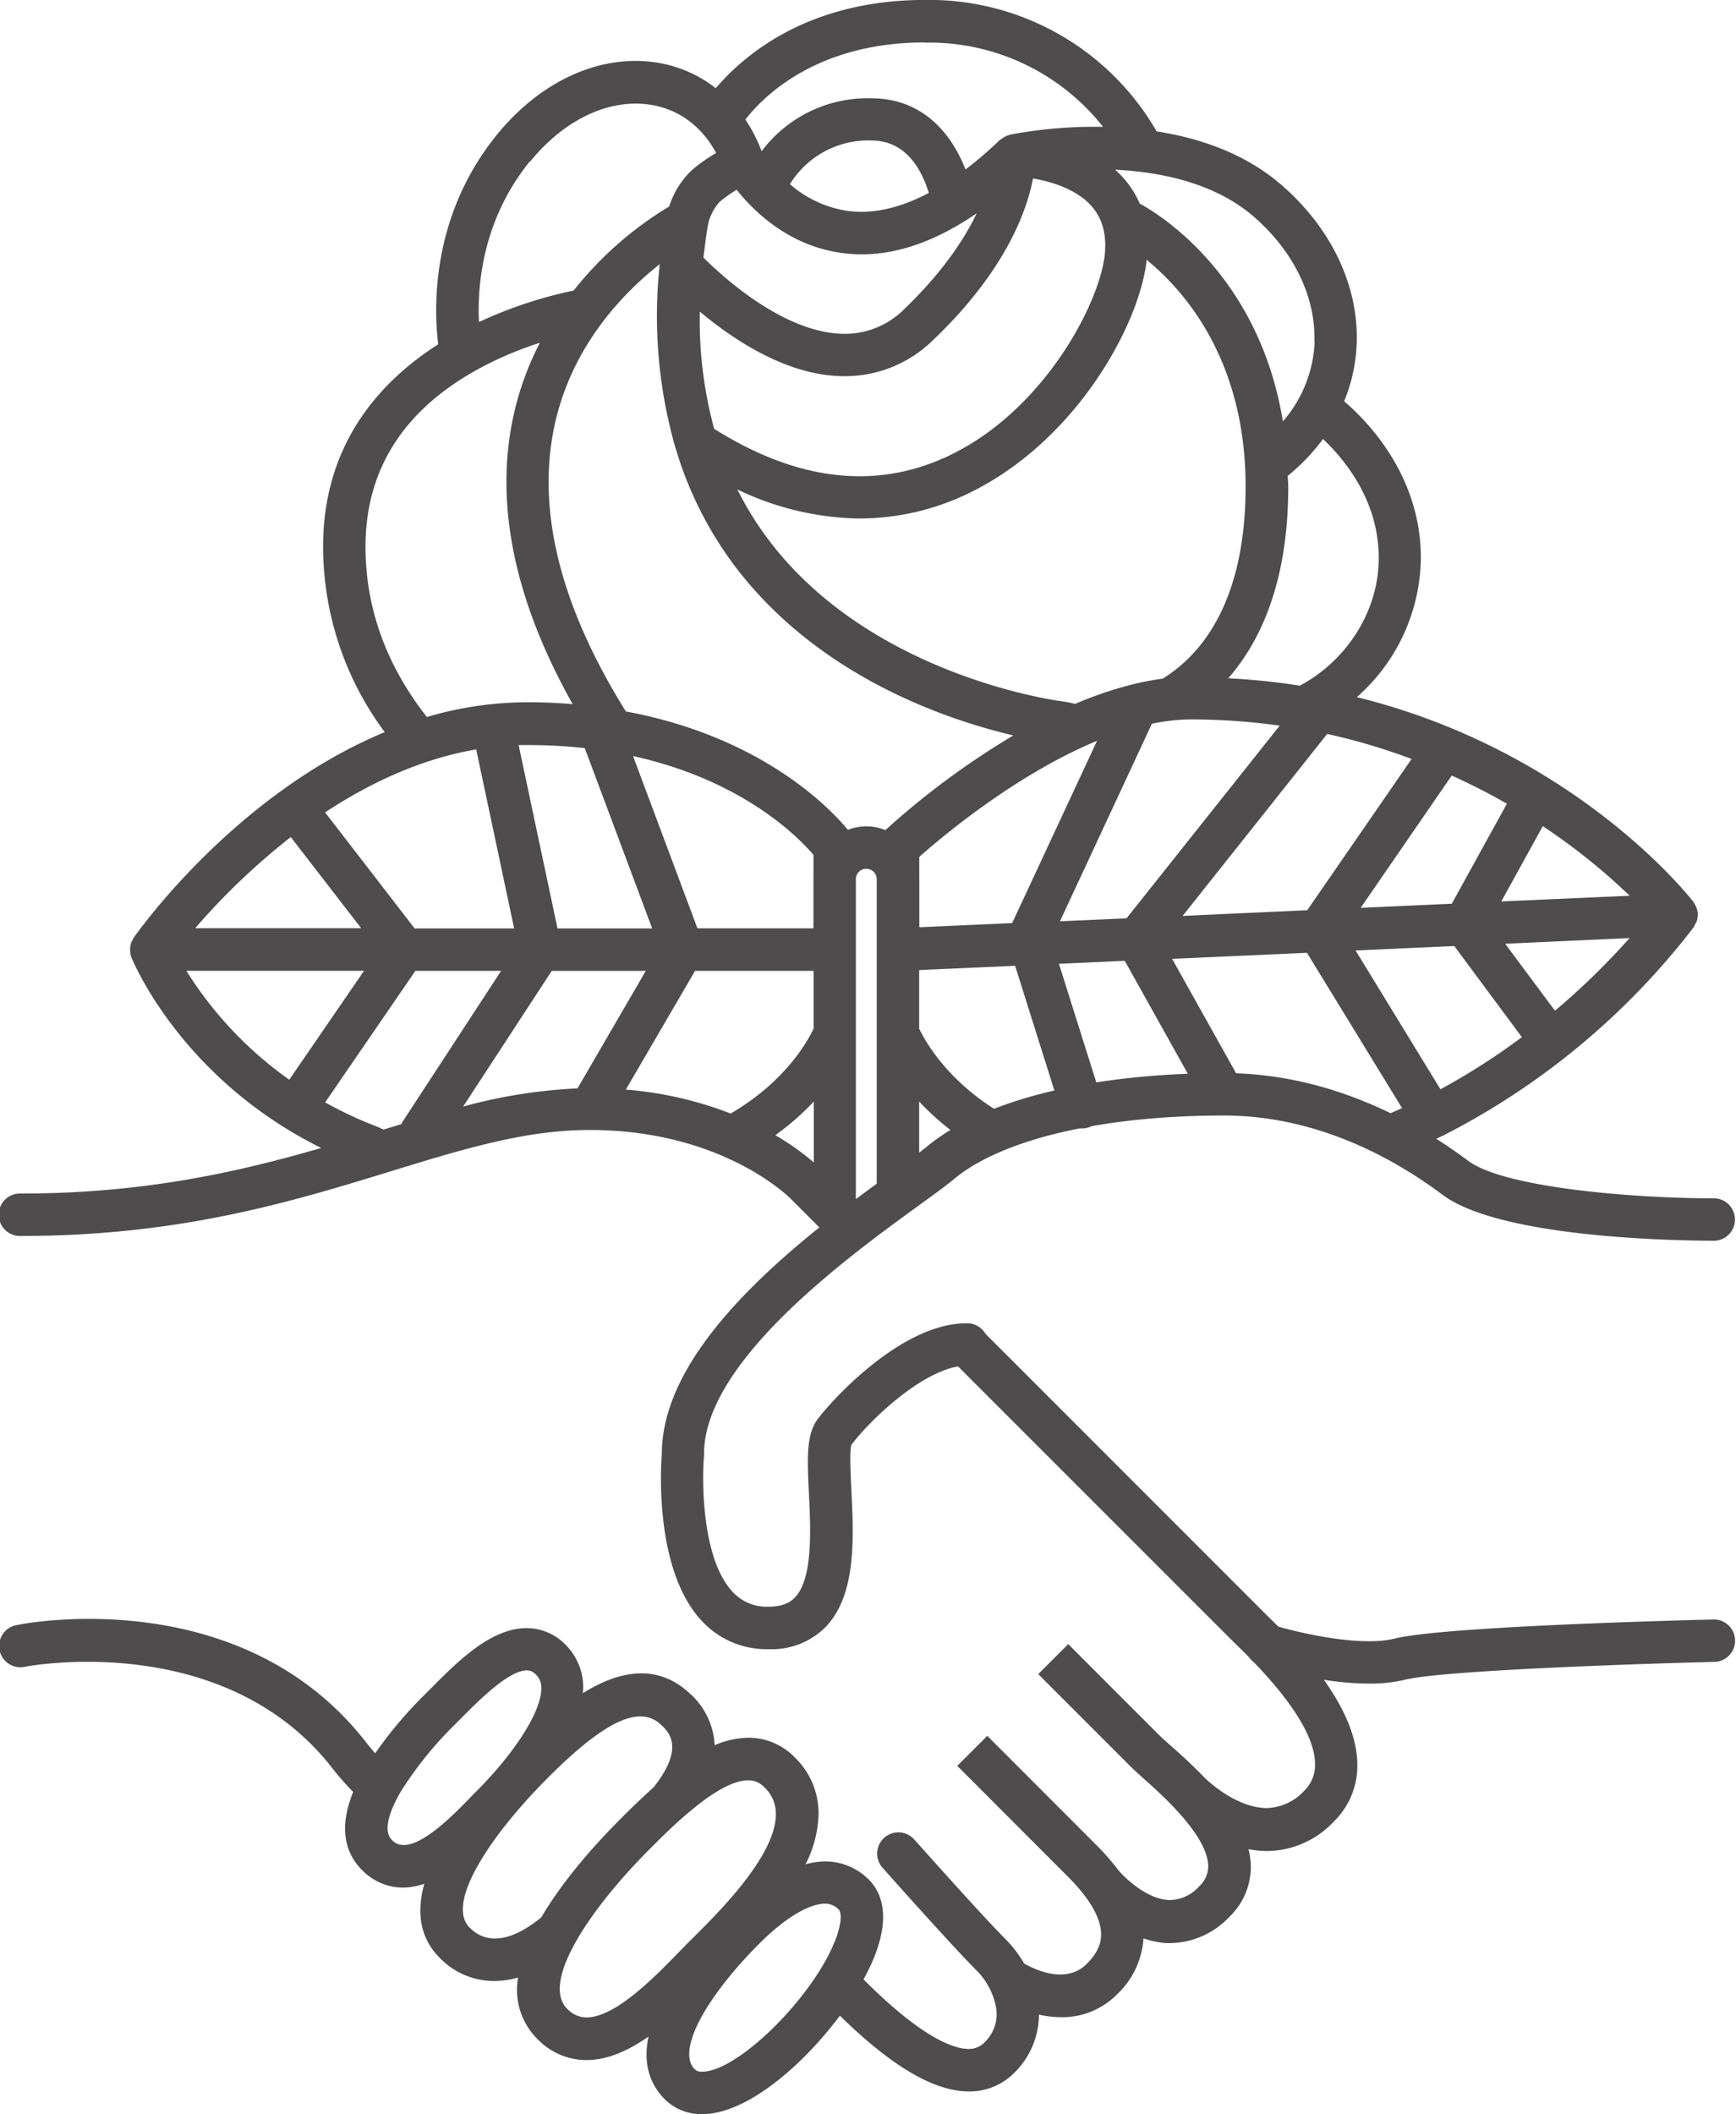 <svg id="Layer_1" data-name="Layer 1" xmlns="http://www.w3.org/2000/svg" viewBox="0 0 304.97 371.22"><defs><style>.cls-1{fill:#4f4c4d;}</style></defs><title>rose-grey</title><path class="cls-1" d="M1271.94,1024.38c-4.83.12-47.4,1.19-56.16,3.36-6.22,1.55-17.53-1.19-21.36-2.38a3.72,3.72,0,0,0-2.21,7.11c0.51,0.16,10.31,3.17,19.08,3.17a26.27,26.27,0,0,0,6.29-.67c6.74-1.67,41.66-2.83,54.55-3.14A3.73,3.73,0,0,0,1271.94,1024.38Z" transform="translate(-970.79 -740.01)"/><line class="cls-1" x1="186.68" y1="126.97" x2="189.18" y2="127.55"/><path class="cls-1" d="M1268.83,901.86a3.7,3.7,0,0,0,.21-1.32s0,0,0,0,0-.13,0-0.2a3.67,3.67,0,0,0-.27-1.07,3.57,3.57,0,0,0-.23-0.42,3.61,3.61,0,0,0-.23-0.43c-1-1.31-21.09-26.59-59.16-36A33,33,0,0,0,1220.4,838c0-14.25-9.06-23.75-13.48-27.53a29.28,29.28,0,0,0,2.21-10.23c0.33-10.16-4.54-20.32-13.39-27.9-6.38-5.46-14.3-8.11-21.84-9.27,0-.08,0-0.18-0.08-0.26A46.12,46.12,0,0,0,1133.28,740c-20.71,0-32,9.89-36.74,15.5a22.47,22.47,0,0,0-10-4.44c-10-1.73-20.62,3-28.41,12.55-11.72,14.41-11.13,30.64-10.36,36.86-10.48,6.7-20.22,17.72-20.22,35.55a54.63,54.63,0,0,0,10.83,32.55c-26.1,10.81-43.17,34.77-44.08,36.07a3.66,3.66,0,0,0-.3.56c0,0.06-.07.12-0.1,0.18a3.69,3.69,0,0,0-.25,1.26s0,0.09,0,.13,0,0.1,0,.15a3.68,3.68,0,0,0,.24,1.24l0,0v0c0.55,1.34,9.16,21.46,33.33,33.43-14.47,4.19-31.09,8-52.73,8a3.73,3.73,0,1,0,0,7.45c28,0,47.68-6.05,65.06-11.39,12.61-3.87,23.5-7.22,34.83-7.22,23.48,0,35.25,12,35.44,12.2l7.82,7.82a3.72,3.72,0,1,0,5.27-5.27l-1.77-1.77V894.4a1.83,1.83,0,0,1,3.67,0v54.34a3.73,3.73,0,0,0,7.45,0V933.44a47.7,47.7,0,0,0,10.06,8.12,3.73,3.73,0,1,0,3.87-6.37c-9.21-5.6-13-12.6-13.93-14.56V910.35l16.86-.75,8.13,25.82a3.73,3.73,0,1,0,7.11-2.24l-7.54-23.93,11.56-.52,13.41,24a3.73,3.73,0,1,0,6.5-3.64l-11.59-20.71,23.69-1.06,16.7,27.26c-0.94.43-1.88,0.86-2.85,1.27a3.73,3.73,0,1,0,2.86,6.88c2.46-1,4.8-2.13,7.1-3.28,0.06,0,.13,0,0.19-0.08l0,0a129.79,129.79,0,0,0,43.89-36.48,3.62,3.62,0,0,0,.29-0.59A3.51,3.51,0,0,0,1268.83,901.86ZM1157,901.78l16.15-34.69a34.53,34.53,0,0,1,6.85-.75,113.11,113.11,0,0,1,15.6,1.09l-26.91,33.84Zm-59.74-126.36a21.49,21.49,0,0,1,2.94-2.08c3,3.73,9,9.72,18.25,11.06a26.11,26.11,0,0,0,3.74.27c6.5,0,13.25-2.45,20.18-7.2-2.17,4.55-6,10.34-12.67,16.76a14.69,14.69,0,0,1-11.09,4.39c-10.33-.37-20.86-10-24.24-13.38,0.22-1.9.47-3.83,0.8-5.79A8.81,8.81,0,0,1,1097.24,775.42Zm12.31-3.09a16.16,16.16,0,0,1,14.28-7.65c5.78,0,8.66,4.55,10.11,9.2-5.07,2.68-9.88,3.78-14.37,3.15A19.86,19.86,0,0,1,1109.55,772.34Zm-15.83,22.41c5.75,4.81,14.92,11,24.58,11.31a22.08,22.08,0,0,0,16.53-6.46c12.65-12.11,16.35-22.63,17.41-28.24,3.05,0.52,7.48,1.77,10.2,4.76,1.93,2.13,2.73,4.87,2.43,8.37-0.72,8.33-10.38,27.27-27.07,35.39-12.87,6.26-26.85,4.7-41.57-4.56A72.74,72.74,0,0,1,1093.73,794.75Zm28.05,36.31a43.92,43.92,0,0,0,19.28-4.48c18.57-9,29.9-29.34,31.16-40.93,6.66,5.44,17.38,17.62,17.38,39.82,0,16.11-5,27.77-14.56,33.72l-0.05,0a48.19,48.19,0,0,0-5.53,1.08c-0.09,0-.18,0-0.27.07a65.78,65.78,0,0,0-9.53,3.28l-1.35-.31c-0.07,0-.13,0-0.2,0s-0.14-.06-0.22-0.07c-0.33,0-33.79-4.12-52.13-28.48a57,57,0,0,1-5.44-8.79A51,51,0,0,0,1121.78,831.06Zm82.15,37.84a108.94,108.94,0,0,1,14.83,4.39l-18.33,26.56-21.89,1Zm21.88,7.3c3.46,1.57,6.71,3.23,9.69,4.95l-9.68,17.56-16,.72Zm16,8.89a109.39,109.39,0,0,1,15.26,12.22l-22.55,1ZM1213,838c0,9.13-5.43,17.88-13.85,22.41a121.63,121.63,0,0,0-12.59-1.3c5.72-6.53,10.54-17,10.54-33.61,0-.67-0.07-1.27-0.08-1.93a36.39,36.39,0,0,0,6.19-6.47C1206.86,820.54,1213,827.79,1213,838Zm-11.26-38a22.68,22.68,0,0,1-5.58,14c-4.18-25.54-21.5-36.25-25.15-38.24a16.62,16.62,0,0,0-3-4.64,17.72,17.72,0,0,0-1.32-1.31c8.08,0.4,17.43,2.32,24.26,8.16C1198,784.06,1201.95,792.08,1201.69,800Zm-68.41-52.5a38.86,38.86,0,0,1,31.24,14.79,79.42,79.42,0,0,0-16.36,1.37c-0.09,0-.16.08-0.25,0.11a3.55,3.55,0,0,0-.39.11c-0.08,0-.14.1-0.21,0.13l-0.1.06a3.6,3.6,0,0,0-.62.4c-0.07.06-.17,0.08-0.24,0.15a69.18,69.18,0,0,1-6,5.16c-3.12-8-8.92-12.51-16.51-12.51a23.29,23.29,0,0,0-19.3,9.29,27.46,27.46,0,0,0-2.86-5.56C1105,756.8,1114.43,747.46,1133.28,747.46Zm-69.39,20.86c6.07-7.46,14.05-11.17,21.37-9.91a15.08,15.08,0,0,1,8.81,4.89l0.11,0.11a17.8,17.8,0,0,1,2.36,3.42,29.61,29.61,0,0,0-4.24,3,15,15,0,0,0-4,6.4,62.47,62.47,0,0,0-16.8,14.77,75.27,75.27,0,0,0-16.62,5.52C1054.62,790.17,1055.53,778.61,1063.89,768.32ZM1035,836c0-13.25,6.43-23.61,19.11-30.8a62,62,0,0,1,11.52-5,52.56,52.56,0,0,0-3.94,10c-4.46,16.13-1.18,34.09,9.7,53.45-2.53-.2-5.15-0.33-7.9-0.33a63,63,0,0,0-17.71,2.59C1038.64,856.81,1035,846.77,1035,836Zm64.17,99.55a65.1,65.1,0,0,0-18.44-4.21l12.17-20.86h20.82v10.14c-0.93,2-4.77,9.18-14.53,14.9Zm-47-1.26,15.55-23.8h16.52l-12,20.64A90.86,90.86,0,0,0,1052.19,934.31Zm-14,4.07-1-.46a69.15,69.15,0,0,1-9.26-4.32l15.86-23.1h15.06l-17.46,26.72c0,0.06,0,.14-0.08.2Zm16.27-66.78,6.67,31.46h-17.48l-15.73-20.38C1035.62,877.58,1044.6,873.29,1054.46,871.6Zm19.07-.22,11.85,31.68h-16.63l-6.83-32.2c0.52,0,1,0,1.55,0A91,91,0,0,1,1073.53,871.38Zm40.18,23v8.66h-20.38L1082,872.77c19.32,4.26,29.11,14.3,31.7,17.37v4.26ZM1021.87,887l12.37,16h-29.16A119.49,119.49,0,0,1,1021.87,887Zm-18.32,23.48h31.19l-13.13,19.12A66.74,66.74,0,0,1,1003.55,910.51ZM1107,939.35a46.87,46.87,0,0,0,6.76-5.92v10.71A44.85,44.85,0,0,0,1107,939.35Zm16-54.24a9.19,9.19,0,0,0-3.26.62c-2.9-3.54-14.89-16.32-39-20.79-12.15-19.47-16.18-37.18-11.94-52.64,3.48-12.68,11.92-21.21,17.89-25.9a83.84,83.84,0,0,0,2.65,31.86,3.64,3.64,0,0,0,.2.66,65.14,65.14,0,0,0,10.27,20.4c14.63,19.39,37,27,49,29.83a140.4,140.4,0,0,0-22.48,16.62A9.2,9.2,0,0,0,1123,885.11Zm9.28,9.28v-3.91c3.89-3.46,17-14.5,31.23-20.38l-14.91,32-16.31.73V894.4Zm76.65,12.52,17.34-.78,11.87,16a117.29,117.29,0,0,1-14.3,9.15Zm35,10.54-8.72-11.72,21.86-1A130.43,130.43,0,0,1,1244,917.46Z" transform="translate(-970.79 -740.01)"/><path class="cls-1" d="M1035.14,1046c-21.9-28.19-59.76-21-61.36-20.64a3.73,3.73,0,1,0,1.46,7.31c0.35-.06,34.92-6.67,54,17.91a48.36,48.36,0,0,0,5.59,6,3.73,3.73,0,0,0,5-5.51A40.76,40.76,0,0,1,1035.14,1046Z" transform="translate(-970.79 -740.01)"/><path class="cls-1" d="M1193,1023.31l-1-1-48.83-48.83a3.72,3.72,0,0,0-5.27,5.27l48.84,48.83,1.07,1.05c3.83,3.75,14,13.71,14,21.19a6.31,6.31,0,0,1-2,4.74,9.25,9.25,0,0,1-6.54,2.94c-5.14-.06-10-4.46-11-5.47-2.15-2.24-4.32-4.17-6-5.66-0.74-.65-1.34-1.18-1.72-1.56l-16.1-16.1-5.27,5.27,16.1,16.1c0.45,0.45,1.16,1.09,2,1.87,3.47,3.07,11.6,10.25,11.76,15.67a4.71,4.71,0,0,1-1.58,3.61,7,7,0,0,1-5.36,2.42c-3.84-.17-7.72-3.88-8.89-5.29l0,0a39.62,39.62,0,0,0-3.61-4.16l-19.37-19.38-5.27,5.27,19.37,19.39c3.16,3.15,5.07,6,5.68,8.54s-0.09,4.62-2.3,6.83c-3.67,3.67-9.14,1-11-.05a21.22,21.22,0,0,0-3.27-4.28c-4.5-4.5-16-17.5-16.16-17.63a3.73,3.73,0,0,0-5.57,4.95c0.48,0.54,11.8,13.29,16.46,18a12.45,12.45,0,0,1,3.59,6.6,6.88,6.88,0,0,1-2.1,6.29,3.76,3.76,0,0,1-2.7,1.07c-2.5,0-8.38-1.79-19.68-13.45a3.73,3.73,0,0,0-5.35,5.19c10.2,10.52,18.37,15.66,25,15.72h0.1a11,11,0,0,0,7.92-3.25,14.42,14.42,0,0,0,4.36-10.24,18,18,0,0,0,3.86.45,13.48,13.48,0,0,0,9.84-4,14.74,14.74,0,0,0,4.66-9.85,15,15,0,0,0,4.07.84l0.67,0a14.53,14.53,0,0,0,10.35-4.61,12.14,12.14,0,0,0,3.76-9.11,13.75,13.75,0,0,0-.4-2.78,17,17,0,0,0,3,.33h0.23a16.18,16.18,0,0,0,11.7-5.12,13.67,13.67,0,0,0,4.19-10C1209.22,1039.19,1197.85,1028.06,1193,1023.31Z" transform="translate(-970.79 -740.01)"/><path class="cls-1" d="M1115.71,1066.87a13.6,13.6,0,0,0-3.4.5,20.67,20.67,0,0,0,2.28-8.77,13.66,13.66,0,0,0-4.18-10,11.29,11.29,0,0,0-8.13-3.45,15.48,15.48,0,0,0-5.94,1.31,13,13,0,0,0-4.43-9.14c-5.94-5.49-12.79-3.69-18.72,0,0-.33.05-0.65,0.05-1a10.53,10.53,0,0,0-3.28-7.68,9.55,9.55,0,0,0-6.67-2.74c-6.29,0-12.16,5.91-16.87,10.66l-0.94.94a72.94,72.94,0,0,0-10.58,13.1c-5.64,9.48-3.4,14.88-.54,17.75a10.14,10.14,0,0,0,7.27,3.12,11.9,11.9,0,0,0,3.7-.68c-1.34,4.8-.91,9.37,2.7,13a13.27,13.27,0,0,0,9.59,4.08,15.62,15.62,0,0,0,4.19-.62,12.13,12.13,0,0,0,3.36,10.77,11.94,11.94,0,0,0,8.66,3.73h0c3.76,0,7.46-1.73,10.89-4.12-0.8,3.78-.31,7.41,2.35,10.47a9.09,9.09,0,0,0,7.08,3.14h0c10.93,0,25.85-16.7,30.2-27.53,3.06-7.62,1.1-11.71-1.08-13.79A10.75,10.75,0,0,0,1115.71,1066.87Zm-76.08-3.78c-1.9-1.9.24-6.25,1.68-8.67a65.52,65.52,0,0,1,9.44-11.64l1-1c3.14-3.16,8.4-8.46,11.59-8.46a2.07,2.07,0,0,1,1.54.69,3.08,3.08,0,0,1,1,2.37c0.06,4.59-5.51,12.23-11,17.77l-1.33,1.35c-2.89,3-8.26,8.48-11.79,8.48A2.66,2.66,0,0,1,1039.63,1063.09Zm13.67,15.42c-4.34-4.33,3.77-16.35,13.73-26.32s16.07-12.84,19.82-9.38c1.41,1.31,4.31,4-1.2,11-2,1.82-4.06,3.77-6,5.75-4.5,4.5-10,10.71-13.77,17.13C1062.72,1079.28,1057.35,1082.55,1053.31,1078.51Zm17.13,14.24c-4.66-4.66,3.89-17.4,14.44-28,1.58-1.58,3.67-3.67,5.94-5.67a3.49,3.49,0,0,0,.31-0.25l0,0c3.75-3.26,7.93-6.2,11.12-6.2a3.78,3.78,0,0,1,2.85,1.25,6.3,6.3,0,0,1,2,4.7c0,7.3-10.13,17.31-14.44,21.58l-1,1-1.71,1.75c-4.14,4.25-11.06,11.35-16.11,11.35A4.63,4.63,0,0,1,1070.44,1092.75Zm47-11.82c-4,10-17.09,22.86-23.29,22.86a1.69,1.69,0,0,1-1.45-.58c-2.85-3.28,1.91-12.31,11.58-22,4.34-4.33,8.61-6.92,11.43-6.92a3.25,3.25,0,0,1,2.41,1C1118.67,1075.82,1118.69,1077.81,1117.44,1080.93Z" transform="translate(-970.79 -740.01)"/><path class="cls-1" d="M1094.47,995.3c0-16.25,25.52-34.76,37.79-43.66,2.66-1.93,4.76-3.45,6.16-4.62,8.42-7,26.12-11.13,47.36-11.13,16.39,0,29.92,7.56,38.39,13.89,10.62,8,44.17,8.09,47.87,8.1a3.73,3.73,0,0,0,0-7.45h-0.36c-13.38,0-36.59-1.78-43-6.61-9.37-7-24.42-15.38-42.86-15.38-23.25,0-42.25,4.68-52.11,12.84-1.22,1-3.34,2.55-5.79,4.32-14.24,10.33-40.72,29.54-40.86,49.52-0.17,2.1-1.38,20.31,6.85,29.33a15.47,15.47,0,0,0,11.89,5.15,13.33,13.33,0,0,0,10.08-3.95c5.36-5.63,4.88-15.61,4.49-23.64-0.15-3.12-.36-7.4,0-8.33,4.34-5.59,13.74-13.85,20.13-13.85a3.73,3.73,0,1,0,0-7.45c-10.68,0-22.4,12.08-26,16.73-2.12,2.72-1.9,7.14-1.6,13.26s0.72,14.82-2.44,18.13c-0.67.7-1.88,1.64-4.69,1.64a8.1,8.1,0,0,1-6.38-2.72c-5.26-5.75-5.33-19.14-4.92-23.81C1094.47,995.52,1094.47,995.41,1094.47,995.3Z" transform="translate(-970.79 -740.01)"/></svg>